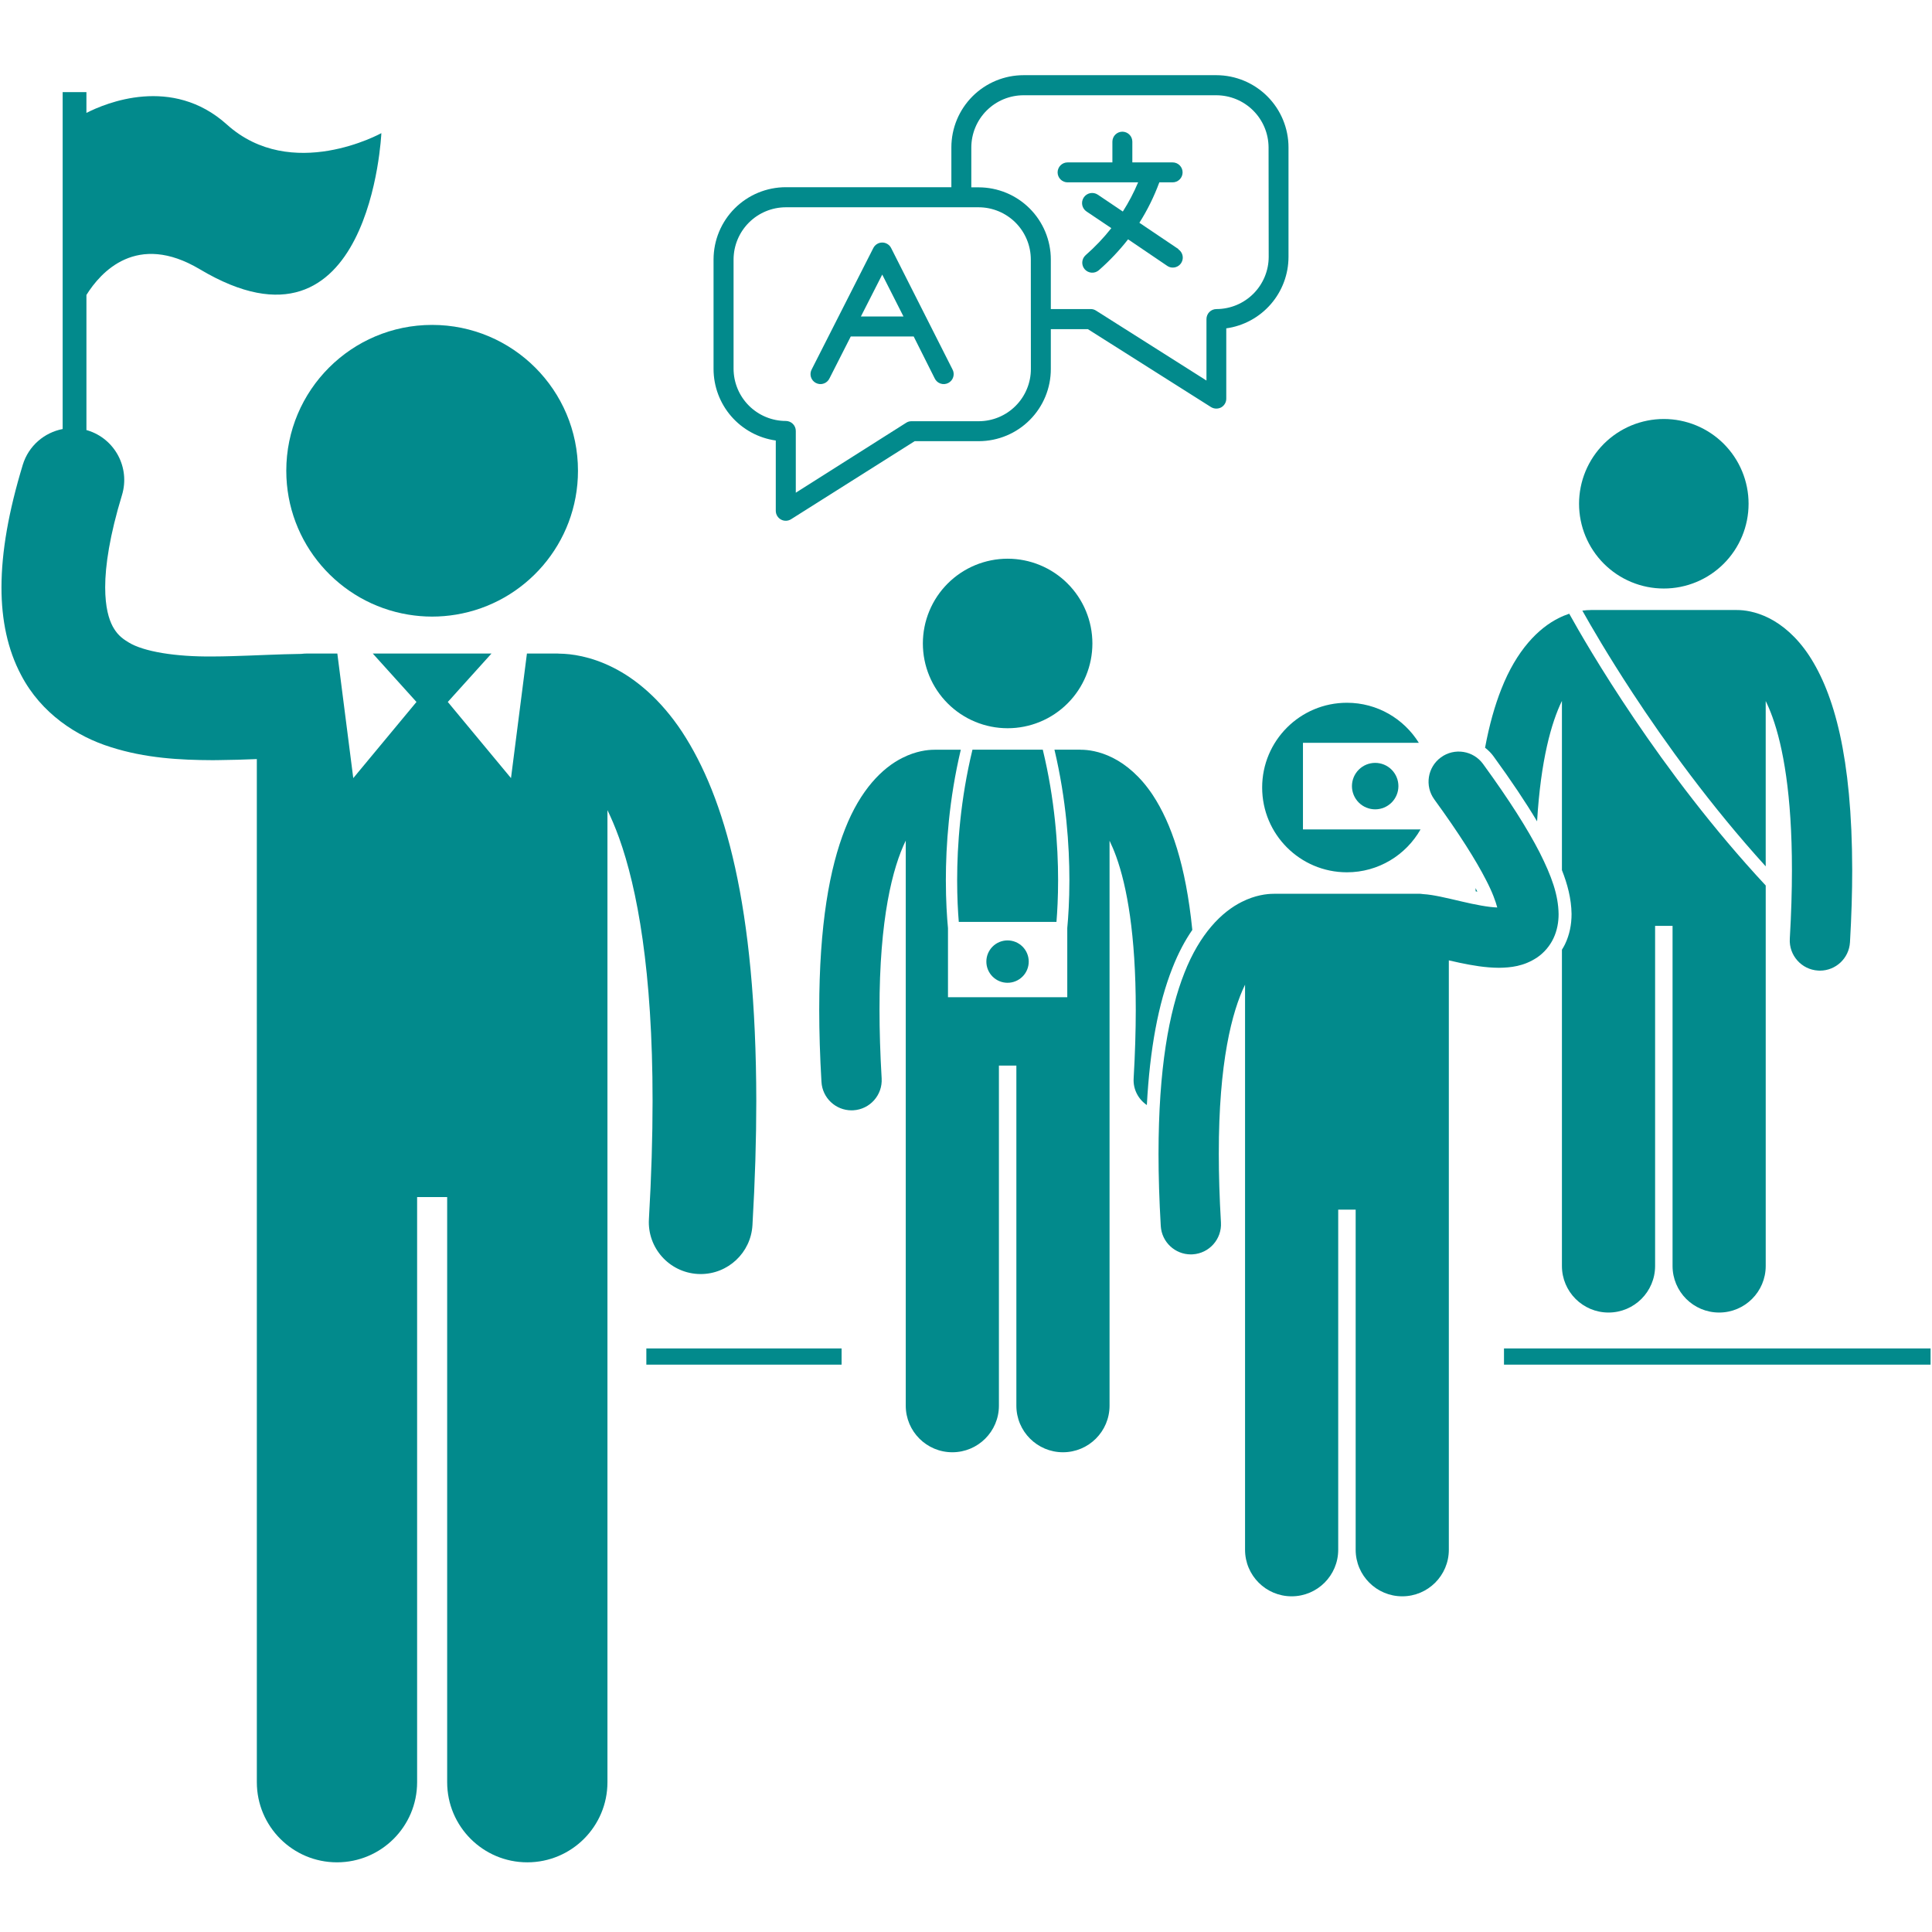 <svg xmlns="http://www.w3.org/2000/svg" xmlns:xlink="http://www.w3.org/1999/xlink" width="1080" zoomAndPan="magnify" viewBox="0 0 810 810" height="1080" preserveAspectRatio="xMidYMid meet" version="1.0"><defs><clipPath id="c8fc267bb4"><path d="M 0 38 L 318 38 L 318 780.797 L 0 780.797 Z M 0 38 " clip-rule="nonzero"/></clipPath><clipPath id="ae7c02d149"><path d="M 299 31.547 L 541 31.547 L 541 218.297 L 299 218.297 Z M 299 31.547 " clip-rule="nonzero"/></clipPath></defs><path fill="#028a8c" d="M 270.984 565.34 L 352.84 565.34 L 352.84 572.133 L 270.984 572.133 Z M 270.984 565.34 " fill-opacity="1" fill-rule="nonzero"/><path fill="#028a8c" d="M 630.555 565.34 L 809.398 565.34 L 809.398 572.133 L 630.555 572.133 Z M 630.555 565.34 " fill-opacity="1" fill-rule="nonzero"/><path fill="#028a8c" d="M 626.176 317.109 C 633.625 327.352 639.641 336.344 644.43 344.355 C 645.977 318.609 650.434 302.891 654.844 293.863 L 654.844 364.805 C 657.145 370.621 658.793 376.742 658.883 383.18 C 658.891 387.75 657.996 391.941 656.211 395.715 C 655.816 396.559 655.34 397.371 654.844 398.176 L 654.844 530.762 C 654.844 541.547 663.594 550.289 674.375 550.289 C 685.16 550.289 693.91 541.547 693.91 530.762 L 693.91 388.176 L 701.227 388.176 L 701.227 530.762 C 701.227 541.547 709.973 550.289 720.754 550.289 C 731.543 550.289 740.285 541.547 740.285 530.762 L 740.285 371.25 C 695.73 323.398 665.273 270.594 657.91 257.305 C 656.508 257.77 655.035 258.363 653.504 259.137 C 645.008 263.348 635.848 272.559 629.438 288.895 C 626.742 295.703 624.422 303.801 622.621 313.484 C 623.949 314.516 625.164 315.715 626.176 317.109 Z M 626.176 317.109 " fill-opacity="1" fill-rule="nonzero"/><path fill="#028a8c" d="M 618.637 372.328 C 618.645 372.773 618.664 373.234 618.672 373.68 C 618.906 373.73 619.16 373.785 619.391 373.832 C 619.164 373.363 618.895 372.836 618.637 372.328 Z M 618.637 372.328 " fill-opacity="1" fill-rule="nonzero"/><path fill="#028a8c" d="M 684.449 290.48 C 698.098 311.293 717.199 337.805 740.281 363.219 L 740.281 293.902 C 741.219 295.82 742.164 298.023 743.094 300.594 C 747.547 312.938 751.289 333.184 751.277 364.781 C 751.277 373.492 750.996 383.062 750.383 393.566 C 749.977 400.535 755.297 406.516 762.262 406.918 C 762.516 406.934 762.766 406.945 763.012 406.945 C 769.652 406.945 775.219 401.758 775.613 395.043 C 776.25 384.09 776.547 374.035 776.547 364.781 C 776.484 317.113 768.875 290.727 758.488 274.863 C 753.301 266.992 747.227 261.938 741.621 259.137 C 736.02 256.316 731.098 255.75 728.301 255.758 C 728.281 255.758 728.27 255.762 728.25 255.762 C 728.188 255.758 728.137 255.742 728.074 255.742 L 667.051 255.742 C 666.98 255.742 666.91 255.766 666.84 255.766 C 666.832 255.766 666.828 255.766 666.824 255.766 C 665.906 255.762 664.738 255.832 663.41 256.012 C 666.914 262.27 674.109 274.715 684.449 290.48 Z M 684.449 290.48 " fill-opacity="1" fill-rule="nonzero"/><path fill="#028a8c" d="M 733.098 211.203 C 733.098 212.367 733.043 213.527 732.93 214.684 C 732.812 215.844 732.645 216.992 732.418 218.133 C 732.188 219.277 731.906 220.402 731.57 221.52 C 731.23 222.633 730.84 223.727 730.395 224.801 C 729.949 225.875 729.453 226.926 728.902 227.953 C 728.355 228.98 727.758 229.977 727.109 230.945 C 726.465 231.914 725.77 232.848 725.031 233.746 C 724.293 234.648 723.512 235.508 722.691 236.332 C 721.867 237.152 721.008 237.934 720.105 238.672 C 719.207 239.41 718.273 240.105 717.305 240.75 C 716.336 241.398 715.34 241.996 714.312 242.543 C 713.285 243.094 712.234 243.59 711.16 244.035 C 710.086 244.48 708.992 244.871 707.879 245.211 C 706.762 245.547 705.637 245.828 704.492 246.059 C 703.352 246.285 702.203 246.453 701.043 246.57 C 699.887 246.684 698.727 246.738 697.562 246.738 C 696.398 246.738 695.234 246.684 694.078 246.57 C 692.918 246.453 691.77 246.285 690.629 246.059 C 689.484 245.828 688.359 245.547 687.246 245.211 C 686.129 244.871 685.035 244.48 683.961 244.035 C 682.887 243.59 681.836 243.094 680.809 242.543 C 679.781 241.996 678.785 241.398 677.816 240.75 C 676.848 240.105 675.914 239.41 675.016 238.672 C 674.117 237.934 673.254 237.152 672.43 236.332 C 671.609 235.508 670.828 234.648 670.09 233.746 C 669.352 232.848 668.66 231.914 668.012 230.945 C 667.363 229.977 666.766 228.98 666.219 227.953 C 665.672 226.926 665.172 225.875 664.727 224.801 C 664.281 223.727 663.891 222.633 663.551 221.52 C 663.215 220.402 662.934 219.277 662.707 218.133 C 662.477 216.992 662.309 215.844 662.195 214.684 C 662.078 213.527 662.023 212.367 662.023 211.203 C 662.023 210.039 662.078 208.875 662.195 207.719 C 662.309 206.559 662.477 205.41 662.707 204.27 C 662.934 203.125 663.215 202 663.551 200.887 C 663.891 199.77 664.281 198.676 664.727 197.602 C 665.172 196.527 665.672 195.477 666.219 194.449 C 666.766 193.422 667.363 192.426 668.012 191.457 C 668.66 190.488 669.352 189.555 670.09 188.656 C 670.828 187.758 671.609 186.895 672.43 186.07 C 673.254 185.25 674.117 184.469 675.016 183.73 C 675.914 182.992 676.848 182.301 677.816 181.652 C 678.785 181.004 679.781 180.406 680.809 179.859 C 681.836 179.312 682.887 178.812 683.961 178.367 C 685.035 177.922 686.129 177.531 687.246 177.195 C 688.359 176.855 689.484 176.574 690.629 176.348 C 691.77 176.117 692.918 175.949 694.078 175.836 C 695.234 175.719 696.398 175.664 697.562 175.664 C 698.727 175.664 699.887 175.719 701.043 175.836 C 702.203 175.949 703.352 176.117 704.492 176.348 C 705.637 176.574 706.762 176.855 707.879 177.195 C 708.992 177.531 710.086 177.922 711.16 178.367 C 712.234 178.812 713.285 179.312 714.312 179.859 C 715.34 180.406 716.336 181.004 717.305 181.652 C 718.273 182.301 719.207 182.992 720.105 183.73 C 721.008 184.469 721.867 185.25 722.691 186.07 C 723.512 186.895 724.293 187.758 725.031 188.656 C 725.77 189.555 726.465 190.488 727.109 191.457 C 727.758 192.426 728.355 193.422 728.902 194.449 C 729.453 195.477 729.949 196.527 730.395 197.602 C 730.84 198.676 731.23 199.77 731.57 200.887 C 731.906 202 732.188 203.125 732.418 204.27 C 732.645 205.41 732.812 206.559 732.93 207.719 C 733.043 208.875 733.098 210.039 733.098 211.203 Z M 733.098 211.203 " fill-opacity="1" fill-rule="nonzero"/><g clip-path="url(#c8fc267bb4)"><path fill="#028a8c" d="M 107.68 429.395 L 107.68 747.191 C 107.68 765.754 122.727 780.789 141.277 780.789 C 159.832 780.789 174.879 765.754 174.879 747.191 L 174.879 501.867 L 187.477 501.867 L 187.477 747.191 C 187.477 765.754 202.523 780.789 221.074 780.789 C 239.629 780.789 254.676 765.754 254.676 747.191 L 254.676 339.656 C 256.285 342.965 257.91 346.75 259.516 351.172 C 267.172 372.406 273.617 407.242 273.594 461.613 C 273.594 476.602 273.109 493.062 272.062 511.145 C 271.359 523.129 280.512 533.41 292.5 534.117 C 292.926 534.145 293.355 534.152 293.785 534.152 C 305.215 534.152 314.797 525.23 315.469 513.676 C 316.57 494.832 317.078 477.535 317.078 461.617 C 316.969 379.59 303.867 334.195 286.008 306.898 C 277.074 293.348 266.633 284.656 256.984 279.844 C 247.633 275.133 239.414 274.09 234.527 274.043 C 234.246 274.031 233.965 273.996 233.676 273.996 L 220.918 273.996 L 214.238 326.227 L 187.742 294.297 L 206.059 273.996 L 156.289 273.996 L 174.609 294.297 L 148.109 326.227 L 141.43 273.996 L 128.68 273.996 C 127.867 273.996 127.066 274.055 126.277 274.148 C 116.652 274.277 106.762 274.836 97.184 275.094 C 94.469 275.164 91.77 275.23 89.129 275.23 C 73.609 275.391 60.16 273.191 53.914 269.32 C 50.684 267.402 48.922 265.648 47.25 262.625 C 45.637 259.582 44.109 254.641 44.098 246.25 C 44.082 237.191 46.027 224.324 51.145 207.551 C 54.637 196.062 48.16 183.918 36.676 180.426 C 36.527 180.379 36.383 180.355 36.238 180.316 L 36.238 123.66 C 42.176 114.133 57.324 97.117 83.793 112.898 C 155.504 155.641 159.887 55.82 159.887 55.82 C 159.887 55.82 122.289 76.66 95.113 52.203 C 72.113 31.5 44.254 43.242 36.234 47.34 L 36.234 38.613 L 26.27 38.613 L 26.27 179.871 C 18.598 181.344 11.973 186.902 9.543 194.891 C 3.586 214.535 0.641 231.281 0.617 246.246 C 0.605 259.953 3.211 272.398 8.848 283.012 C 17.277 299.156 32.246 308.828 46.492 313.25 C 60.906 317.855 75.422 318.66 89.129 318.707 C 89.879 318.707 90.621 318.688 91.367 318.684 C 96.988 318.637 102.469 318.457 107.676 318.25 L 107.676 429.395 Z M 107.68 429.395 " fill-opacity="1" fill-rule="nonzero"/></g><path fill="#028a8c" d="M 191.148 257.688 C 220.176 252.926 242.32 227.738 242.32 197.367 C 242.32 163.59 214.949 136.219 181.172 136.219 C 147.402 136.219 120.027 163.59 120.027 197.367 C 120.027 227.738 142.176 252.926 171.199 257.688 C 174.449 258.223 177.777 258.512 181.172 258.512 C 184.57 258.512 187.902 258.227 191.148 257.688 Z M 191.148 257.688 " fill-opacity="1" fill-rule="nonzero"/><path fill="#028a8c" d="M 499.879 389.871 C 497.141 362.516 491.012 345.105 483.375 333.434 C 478.188 325.562 472.113 320.508 466.512 317.711 C 460.902 314.887 455.984 314.324 453.184 314.336 C 453.18 314.336 453.18 314.336 453.18 314.336 C 453.105 314.336 453.039 314.312 452.965 314.312 L 442.086 314.312 C 447.047 335.258 448.348 354.555 448.348 368.984 C 448.348 377.676 447.883 384.598 447.461 389.078 L 447.461 418.094 L 397.445 418.094 L 397.445 389.117 C 397.023 384.641 396.555 377.699 396.555 368.988 C 396.555 354.555 397.855 335.262 402.82 314.316 L 391.941 314.316 C 391.867 314.316 391.797 314.34 391.727 314.34 C 391.723 314.34 391.719 314.34 391.715 314.34 C 388.918 314.328 383.988 314.883 378.391 317.715 C 369.895 321.922 360.738 331.141 354.328 347.469 C 347.84 363.863 343.484 387.566 343.461 423.355 C 343.469 432.605 343.758 442.664 344.406 453.621 C 344.801 460.332 350.367 465.516 357.008 465.516 C 357.258 465.516 357.508 465.508 357.762 465.496 C 364.73 465.086 370.047 459.105 369.637 452.141 C 369.02 441.633 368.734 432.066 368.738 423.355 C 368.68 385.098 374.258 363.641 379.742 352.43 L 379.742 589.336 C 379.742 600.125 388.484 608.867 399.27 608.867 C 410.051 608.867 418.801 600.125 418.801 589.336 L 418.801 446.754 L 426.117 446.754 L 426.117 589.336 C 426.117 600.125 434.867 608.867 445.648 608.867 C 456.434 608.867 465.184 600.125 465.184 589.336 L 465.184 352.484 C 466.117 354.402 467.059 356.602 467.988 359.168 C 472.441 371.516 476.188 391.758 476.176 423.363 C 476.176 432.066 475.891 441.637 475.285 452.145 C 475.016 456.75 477.273 460.883 480.824 463.301 C 482.09 439.758 485.613 420.832 491.527 405.875 C 494.039 399.445 496.902 394.191 499.879 389.871 Z M 499.879 389.871 " fill-opacity="1" fill-rule="nonzero"/><path fill="#028a8c" d="M 401.289 368.984 C 401.289 376.23 401.621 382.199 401.977 386.504 L 442.93 386.504 C 443.277 382.199 443.613 376.23 443.613 368.984 C 443.613 354.582 442.262 335.215 437.191 314.312 L 407.711 314.312 C 402.637 335.219 401.289 354.582 401.289 368.984 Z M 401.289 368.984 " fill-opacity="1" fill-rule="nonzero"/><path fill="#028a8c" d="M 457.992 269.777 C 457.992 270.941 457.934 272.102 457.82 273.262 C 457.707 274.418 457.535 275.57 457.309 276.711 C 457.082 277.852 456.797 278.98 456.461 280.094 C 456.121 281.207 455.73 282.301 455.285 283.379 C 454.84 284.453 454.344 285.504 453.793 286.531 C 453.246 287.555 452.648 288.555 452 289.52 C 451.355 290.488 450.664 291.422 449.926 292.324 C 449.188 293.223 448.406 294.082 447.582 294.906 C 446.758 295.73 445.898 296.512 444.996 297.25 C 444.098 297.988 443.164 298.68 442.195 299.328 C 441.23 299.973 440.23 300.57 439.207 301.121 C 438.18 301.668 437.129 302.164 436.051 302.609 C 434.977 303.055 433.883 303.449 432.77 303.785 C 431.656 304.125 430.527 304.406 429.387 304.633 C 428.246 304.859 427.094 305.031 425.938 305.145 C 424.777 305.258 423.617 305.316 422.453 305.316 C 421.289 305.316 420.129 305.258 418.969 305.145 C 417.812 305.031 416.66 304.859 415.52 304.633 C 414.379 304.406 413.25 304.125 412.137 303.785 C 411.023 303.449 409.93 303.055 408.852 302.609 C 407.777 302.164 406.727 301.668 405.699 301.121 C 404.672 300.57 403.676 299.973 402.707 299.328 C 401.742 298.68 400.809 297.988 399.906 297.25 C 399.008 296.512 398.145 295.73 397.324 294.906 C 396.5 294.082 395.719 293.223 394.98 292.324 C 394.242 291.422 393.551 290.488 392.902 289.52 C 392.258 288.555 391.66 287.555 391.109 286.531 C 390.562 285.504 390.066 284.453 389.621 283.379 C 389.176 282.301 388.781 281.207 388.445 280.094 C 388.105 278.98 387.824 277.852 387.598 276.711 C 387.371 275.57 387.199 274.418 387.086 273.262 C 386.973 272.102 386.914 270.941 386.914 269.777 C 386.914 268.613 386.973 267.453 387.086 266.293 C 387.199 265.137 387.371 263.984 387.598 262.844 C 387.824 261.703 388.105 260.574 388.445 259.461 C 388.781 258.348 389.176 257.254 389.621 256.176 C 390.066 255.102 390.562 254.051 391.109 253.023 C 391.66 251.996 392.258 251 392.902 250.031 C 393.551 249.066 394.242 248.133 394.98 247.23 C 395.719 246.332 396.5 245.473 397.324 244.648 C 398.145 243.824 399.008 243.043 399.906 242.305 C 400.809 241.566 401.742 240.875 402.707 240.227 C 403.676 239.582 404.672 238.984 405.699 238.434 C 406.727 237.887 407.777 237.391 408.852 236.945 C 409.93 236.5 411.023 236.105 412.137 235.77 C 413.25 235.43 414.379 235.148 415.52 234.922 C 416.66 234.695 417.812 234.523 418.969 234.41 C 420.129 234.297 421.289 234.238 422.453 234.238 C 423.617 234.238 424.777 234.297 425.938 234.41 C 427.094 234.523 428.246 234.695 429.387 234.922 C 430.527 235.148 431.656 235.43 432.77 235.77 C 433.883 236.105 434.977 236.5 436.051 236.945 C 437.129 237.391 438.18 237.887 439.207 238.434 C 440.23 238.984 441.23 239.582 442.195 240.227 C 443.164 240.875 444.098 241.566 444.996 242.305 C 445.898 243.043 446.758 243.824 447.582 244.648 C 448.406 245.473 449.188 246.332 449.926 247.23 C 450.664 248.133 451.355 249.066 452 250.031 C 452.648 251 453.246 251.996 453.793 253.023 C 454.344 254.051 454.84 255.102 455.285 256.176 C 455.73 257.254 456.121 258.348 456.461 259.461 C 456.797 260.574 457.082 261.703 457.309 262.844 C 457.535 263.984 457.707 265.137 457.82 266.293 C 457.934 267.453 457.992 268.613 457.992 269.777 Z M 457.992 269.777 " fill-opacity="1" fill-rule="nonzero"/><path fill="#028a8c" d="M 431.301 403.152 C 431.301 403.738 431.246 404.312 431.129 404.887 C 431.016 405.457 430.848 406.016 430.625 406.555 C 430.402 407.09 430.129 407.605 429.805 408.09 C 429.48 408.574 429.113 409.023 428.699 409.434 C 428.285 409.848 427.836 410.215 427.352 410.539 C 426.867 410.863 426.355 411.137 425.816 411.359 C 425.277 411.582 424.723 411.754 424.148 411.867 C 423.578 411.98 423 412.035 422.418 412.035 C 421.832 412.035 421.258 411.98 420.684 411.867 C 420.113 411.754 419.555 411.582 419.016 411.359 C 418.48 411.137 417.965 410.863 417.48 410.539 C 416.996 410.215 416.547 409.848 416.137 409.434 C 415.723 409.023 415.355 408.574 415.031 408.09 C 414.707 407.605 414.434 407.09 414.211 406.555 C 413.984 406.016 413.816 405.457 413.703 404.887 C 413.59 404.312 413.535 403.738 413.535 403.152 C 413.535 402.57 413.59 401.992 413.703 401.418 C 413.816 400.848 413.984 400.293 414.211 399.754 C 414.434 399.215 414.707 398.703 415.031 398.219 C 415.355 397.73 415.723 397.285 416.137 396.871 C 416.547 396.457 416.996 396.09 417.48 395.766 C 417.965 395.441 418.48 395.168 419.016 394.945 C 419.555 394.723 420.113 394.555 420.684 394.441 C 421.258 394.324 421.832 394.27 422.418 394.27 C 423 394.27 423.578 394.324 424.148 394.441 C 424.723 394.555 425.277 394.723 425.816 394.945 C 426.355 395.168 426.867 395.441 427.352 395.766 C 427.836 396.09 428.285 396.457 428.699 396.871 C 429.113 397.285 429.48 397.73 429.805 398.219 C 430.129 398.703 430.402 399.215 430.625 399.754 C 430.848 400.293 431.016 400.848 431.129 401.418 C 431.246 401.992 431.301 402.57 431.301 403.152 Z M 431.301 403.152 " fill-opacity="1" fill-rule="nonzero"/><path fill="#028a8c" d="M 546.277 311.418 L 594.848 311.418 C 588.57 301.355 577.438 294.637 564.703 294.637 C 545.074 294.637 529.164 310.547 529.164 330.176 C 529.164 349.805 545.074 365.715 564.703 365.715 C 577.93 365.715 589.449 358.469 595.566 347.742 L 546.273 347.742 L 546.273 311.418 Z M 546.277 311.418 " fill-opacity="1" fill-rule="nonzero"/><path fill="#028a8c" d="M 586.289 329.578 C 586.289 330.219 586.227 330.852 586.102 331.48 C 585.977 332.105 585.793 332.715 585.547 333.305 C 585.305 333.898 585.004 334.457 584.648 334.988 C 584.293 335.523 583.891 336.012 583.438 336.465 C 582.984 336.918 582.492 337.32 581.961 337.676 C 581.43 338.031 580.867 338.332 580.277 338.578 C 579.688 338.82 579.078 339.008 578.449 339.133 C 577.824 339.258 577.191 339.32 576.551 339.32 C 575.91 339.32 575.277 339.258 574.648 339.133 C 574.023 339.008 573.414 338.82 572.824 338.578 C 572.23 338.332 571.672 338.031 571.141 337.676 C 570.605 337.32 570.113 336.918 569.664 336.465 C 569.211 336.012 568.809 335.523 568.453 334.988 C 568.098 334.457 567.797 333.898 567.551 333.305 C 567.309 332.715 567.121 332.105 566.996 331.48 C 566.871 330.852 566.809 330.219 566.809 329.578 C 566.809 328.938 566.871 328.305 566.996 327.68 C 567.121 327.051 567.309 326.441 567.551 325.852 C 567.797 325.262 568.098 324.699 568.453 324.168 C 568.809 323.637 569.211 323.145 569.664 322.691 C 570.113 322.238 570.605 321.836 571.141 321.48 C 571.672 321.125 572.23 320.824 572.824 320.578 C 573.414 320.336 574.023 320.152 574.648 320.027 C 575.277 319.902 575.91 319.84 576.551 319.84 C 577.191 319.84 577.824 319.902 578.449 320.027 C 579.078 320.152 579.688 320.336 580.277 320.578 C 580.867 320.824 581.43 321.125 581.961 321.48 C 582.492 321.836 582.984 322.238 583.438 322.691 C 583.891 323.145 584.293 323.637 584.648 324.168 C 585.004 324.699 585.305 325.262 585.547 325.852 C 585.793 326.441 585.977 327.051 586.102 327.68 C 586.227 328.305 586.289 328.938 586.289 329.578 Z M 586.289 329.578 " fill-opacity="1" fill-rule="nonzero"/><path fill="#028a8c" d="M 653.449 383.25 C 653.336 375.148 650.531 367.406 645.512 357.422 C 640.422 347.492 632.793 335.453 621.781 320.305 C 617.676 314.66 609.77 313.41 604.129 317.52 C 598.488 321.625 597.238 329.527 601.348 335.168 C 611.867 349.625 618.859 360.789 623.02 368.934 C 625.684 374.027 627.082 377.98 627.73 380.465 C 624.137 380.371 618.367 379.27 612.785 377.945 C 609.777 377.25 606.777 376.516 603.863 375.918 C 601.414 375.43 599.109 375 596.461 374.84 C 596.047 374.797 595.641 374.715 595.219 374.715 L 534.191 374.715 C 534.121 374.715 534.055 374.734 533.98 374.734 C 533.977 374.734 533.973 374.734 533.969 374.734 C 531.164 374.723 526.246 375.285 520.645 378.109 C 512.148 382.324 502.988 391.539 496.578 407.867 C 490.094 424.262 485.738 447.965 485.715 483.754 C 485.715 493.008 486.016 503.062 486.66 514.02 C 487.055 520.734 492.617 525.914 499.262 525.914 C 499.512 525.914 499.762 525.91 500.012 525.891 C 506.977 525.484 512.297 519.504 511.887 512.543 C 511.27 502.035 510.988 492.461 510.988 483.754 C 510.938 445.5 516.516 424.051 521.992 412.832 L 521.992 649.734 C 521.992 660.527 530.738 669.262 541.52 669.262 C 552.305 669.262 561.051 660.527 561.051 649.734 L 561.051 507.152 L 568.367 507.152 L 568.367 649.734 C 568.367 660.527 577.117 669.262 587.895 669.262 C 598.684 669.262 607.43 660.527 607.43 649.734 L 607.43 402.637 C 608.922 402.98 610.453 403.328 612.043 403.668 C 617.176 404.734 622.648 405.723 628.426 405.75 C 633.273 405.68 638.789 405.188 644.457 401.418 C 647.223 399.543 649.762 396.684 651.297 393.391 C 652.852 390.102 653.453 386.59 653.449 383.25 Z M 653.449 383.25 " fill-opacity="1" fill-rule="nonzero"/><g clip-path="url(#ae7c02d149)"><path fill="#028a8c" d="M 509.996 31.52 L 429.164 31.52 C 428.172 31.52 427.184 31.566 426.195 31.664 C 425.211 31.758 424.23 31.902 423.258 32.094 C 422.285 32.289 421.324 32.527 420.375 32.816 C 419.426 33.102 418.492 33.434 417.578 33.812 C 416.66 34.191 415.766 34.613 414.891 35.082 C 414.016 35.547 413.168 36.055 412.344 36.605 C 411.516 37.156 410.723 37.746 409.953 38.371 C 409.188 39 408.453 39.664 407.75 40.367 C 407.051 41.066 406.383 41.801 405.754 42.566 C 405.125 43.332 404.535 44.125 403.984 44.949 C 403.43 45.773 402.922 46.621 402.453 47.496 C 401.984 48.371 401.562 49.266 401.18 50.18 C 400.801 51.098 400.465 52.027 400.176 52.977 C 399.887 53.926 399.648 54.887 399.453 55.855 C 399.258 56.828 399.113 57.809 399.016 58.797 C 398.914 59.781 398.867 60.77 398.867 61.762 L 398.867 78.484 L 329.434 78.484 C 328.441 78.488 327.453 78.535 326.465 78.633 C 325.477 78.734 324.5 78.879 323.527 79.074 C 322.555 79.266 321.594 79.508 320.645 79.797 C 319.695 80.086 318.762 80.422 317.848 80.801 C 316.93 81.18 316.035 81.605 315.16 82.074 C 314.285 82.539 313.438 83.051 312.613 83.602 C 311.789 84.152 310.992 84.746 310.227 85.375 C 309.461 86.004 308.727 86.668 308.027 87.371 C 307.324 88.07 306.66 88.805 306.031 89.574 C 305.402 90.34 304.812 91.137 304.262 91.961 C 303.711 92.785 303.203 93.637 302.734 94.512 C 302.27 95.383 301.844 96.281 301.465 97.195 C 301.086 98.113 300.754 99.047 300.465 99.996 C 300.176 100.945 299.938 101.906 299.742 102.879 C 299.551 103.852 299.406 104.828 299.309 105.816 C 299.211 106.805 299.16 107.793 299.16 108.785 L 299.16 154.719 C 299.164 155.625 299.203 156.523 299.285 157.426 C 299.367 158.324 299.488 159.219 299.652 160.105 C 299.812 160.996 300.016 161.875 300.254 162.746 C 300.496 163.617 300.773 164.477 301.094 165.32 C 301.41 166.168 301.766 166.996 302.156 167.812 C 302.547 168.625 302.973 169.418 303.438 170.195 C 303.898 170.973 304.395 171.727 304.926 172.457 C 305.457 173.188 306.016 173.895 306.609 174.574 C 307.203 175.258 307.824 175.91 308.477 176.535 C 309.129 177.16 309.809 177.758 310.512 178.32 C 311.215 178.887 311.945 179.418 312.699 179.918 C 313.449 180.418 314.223 180.883 315.016 181.312 C 315.812 181.746 316.625 182.141 317.453 182.496 C 318.281 182.855 319.125 183.176 319.984 183.457 C 320.84 183.742 321.711 183.984 322.59 184.188 C 323.469 184.395 324.355 184.559 325.25 184.684 L 325.25 214.176 C 325.258 214.934 325.453 215.641 325.84 216.293 C 326.23 216.945 326.758 217.453 327.422 217.816 C 328.09 218.18 328.801 218.352 329.562 218.328 C 330.32 218.305 331.02 218.09 331.664 217.688 L 383.48 184.965 L 410.461 184.965 C 411.449 184.957 412.434 184.906 413.414 184.805 C 414.398 184.703 415.375 184.555 416.34 184.359 C 417.309 184.16 418.266 183.918 419.207 183.629 C 420.152 183.34 421.082 183.004 421.992 182.621 C 422.902 182.238 423.793 181.816 424.664 181.348 C 425.531 180.879 426.375 180.371 427.195 179.816 C 428.016 179.266 428.805 178.676 429.566 178.051 C 430.328 177.422 431.059 176.758 431.754 176.055 C 432.453 175.355 433.113 174.625 433.738 173.859 C 434.363 173.094 434.949 172.301 435.496 171.48 C 436.043 170.656 436.551 169.809 437.016 168.938 C 437.477 168.066 437.898 167.176 438.277 166.262 C 438.652 165.348 438.984 164.418 439.27 163.473 C 439.555 162.527 439.793 161.57 439.988 160.602 C 440.18 159.633 440.324 158.66 440.418 157.676 C 440.516 156.691 440.562 155.707 440.562 154.719 L 440.562 137.996 L 456.09 137.996 L 507.711 170.664 C 508.395 171.086 509.137 171.301 509.941 171.305 C 510.66 171.305 511.34 171.137 511.977 170.805 C 512.641 170.43 513.164 169.914 513.551 169.254 C 513.934 168.598 514.125 167.887 514.121 167.125 L 514.121 137.66 C 515.016 137.535 515.902 137.371 516.785 137.168 C 517.664 136.961 518.531 136.719 519.391 136.434 C 520.25 136.152 521.094 135.832 521.922 135.473 C 522.75 135.117 523.562 134.723 524.355 134.293 C 525.152 133.859 525.926 133.395 526.676 132.895 C 527.43 132.395 528.156 131.863 528.863 131.301 C 529.566 130.734 530.246 130.141 530.898 129.512 C 531.547 128.887 532.172 128.234 532.766 127.555 C 533.355 126.871 533.918 126.164 534.449 125.434 C 534.98 124.703 535.477 123.949 535.938 123.172 C 536.398 122.398 536.828 121.602 537.219 120.789 C 537.609 119.973 537.965 119.145 538.281 118.297 C 538.598 117.453 538.879 116.594 539.117 115.723 C 539.359 114.852 539.559 113.973 539.723 113.086 C 539.883 112.195 540.004 111.301 540.086 110.402 C 540.168 109.504 540.211 108.602 540.211 107.699 L 540.211 61.762 C 540.211 60.773 540.16 59.785 540.062 58.801 C 539.965 57.816 539.816 56.84 539.621 55.871 C 539.43 54.898 539.188 53.941 538.898 52.996 C 538.609 52.047 538.277 51.117 537.898 50.203 C 537.52 49.289 537.094 48.398 536.629 47.523 C 536.16 46.652 535.652 45.805 535.105 44.98 C 534.555 44.16 533.965 43.367 533.34 42.602 C 532.711 41.836 532.047 41.102 531.348 40.402 C 530.648 39.703 529.918 39.039 529.152 38.41 C 528.387 37.781 527.594 37.195 526.773 36.645 C 525.949 36.094 525.105 35.582 524.23 35.117 C 523.359 34.648 522.469 34.223 521.555 33.844 C 520.641 33.465 519.711 33.129 518.766 32.84 C 517.816 32.551 516.859 32.309 515.891 32.113 C 514.918 31.918 513.941 31.773 512.957 31.672 C 511.973 31.574 510.988 31.523 509.996 31.52 Z M 432.203 154.719 C 432.203 155.438 432.164 156.152 432.094 156.863 C 432.023 157.578 431.918 158.285 431.777 158.988 C 431.637 159.691 431.461 160.383 431.254 161.07 C 431.047 161.754 430.805 162.43 430.527 163.09 C 430.254 163.75 429.949 164.398 429.609 165.031 C 429.273 165.66 428.906 166.273 428.508 166.871 C 428.109 167.465 427.68 168.039 427.227 168.594 C 426.773 169.148 426.293 169.676 425.785 170.184 C 425.277 170.691 424.75 171.172 424.195 171.625 C 423.641 172.082 423.066 172.508 422.473 172.906 C 421.875 173.305 421.262 173.672 420.629 174.008 C 420 174.348 419.352 174.652 418.691 174.93 C 418.027 175.203 417.355 175.445 416.672 175.652 C 415.984 175.859 415.289 176.035 414.59 176.176 C 413.887 176.316 413.18 176.422 412.465 176.492 C 411.754 176.562 411.039 176.602 410.32 176.602 L 382.141 176.602 C 381.32 176.594 380.566 176.816 379.883 177.27 L 333.641 206.566 L 333.641 180.672 C 333.641 180.395 333.613 180.125 333.562 179.855 C 333.508 179.586 333.43 179.324 333.324 179.07 C 333.219 178.816 333.09 178.574 332.938 178.348 C 332.785 178.121 332.609 177.91 332.418 177.715 C 332.223 177.52 332.012 177.348 331.785 177.195 C 331.555 177.043 331.312 176.914 331.059 176.809 C 330.809 176.703 330.547 176.625 330.277 176.57 C 330.008 176.516 329.734 176.488 329.461 176.488 C 328.742 176.488 328.027 176.453 327.316 176.383 C 326.602 176.312 325.895 176.203 325.191 176.066 C 324.488 175.926 323.793 175.75 323.109 175.543 C 322.422 175.332 321.75 175.09 321.086 174.816 C 320.426 174.543 319.777 174.238 319.145 173.898 C 318.516 173.562 317.898 173.191 317.305 172.793 C 316.707 172.398 316.133 171.969 315.578 171.516 C 315.023 171.062 314.492 170.582 313.988 170.074 C 313.48 169.566 313 169.039 312.543 168.484 C 312.09 167.93 311.66 167.355 311.262 166.762 C 310.863 166.164 310.496 165.551 310.156 164.922 C 309.816 164.289 309.512 163.641 309.234 162.98 C 308.961 162.316 308.719 161.645 308.508 160.961 C 308.297 160.273 308.125 159.578 307.98 158.879 C 307.84 158.176 307.734 157.465 307.664 156.754 C 307.59 156.039 307.555 155.324 307.551 154.609 L 307.551 108.785 C 307.555 108.066 307.59 107.352 307.664 106.641 C 307.734 105.926 307.84 105.219 307.98 104.516 C 308.125 103.812 308.297 103.121 308.508 102.434 C 308.719 101.75 308.961 101.074 309.234 100.414 C 309.512 99.75 309.816 99.105 310.156 98.473 C 310.496 97.844 310.863 97.227 311.262 96.633 C 311.66 96.039 312.09 95.465 312.543 94.91 C 313 94.355 313.48 93.824 313.988 93.32 C 314.492 92.812 315.023 92.332 315.578 91.879 C 316.133 91.422 316.707 90.996 317.305 90.598 C 317.898 90.199 318.516 89.832 319.145 89.496 C 319.777 89.156 320.426 88.852 321.086 88.578 C 321.75 88.301 322.422 88.062 323.109 87.852 C 323.793 87.645 324.488 87.469 325.191 87.328 C 325.895 87.188 326.602 87.082 327.316 87.012 C 328.027 86.941 328.742 86.906 329.461 86.902 L 410.293 86.902 C 411.012 86.906 411.723 86.941 412.438 87.012 C 413.148 87.082 413.859 87.188 414.559 87.328 C 415.262 87.469 415.957 87.645 416.641 87.852 C 417.328 88.062 418 88.301 418.664 88.578 C 419.324 88.852 419.973 89.156 420.602 89.496 C 421.234 89.832 421.848 90.203 422.441 90.602 C 423.039 91 423.613 91.426 424.168 91.879 C 424.723 92.332 425.25 92.812 425.758 93.32 C 426.266 93.828 426.746 94.359 427.199 94.91 C 427.652 95.465 428.078 96.039 428.477 96.637 C 428.875 97.23 429.246 97.844 429.582 98.477 C 429.922 99.109 430.227 99.754 430.5 100.414 C 430.777 101.078 431.016 101.75 431.227 102.438 C 431.434 103.121 431.609 103.816 431.75 104.52 C 431.891 105.219 431.996 105.93 432.066 106.641 C 432.137 107.355 432.172 108.07 432.176 108.785 Z M 531.906 107.699 C 531.902 108.414 531.867 109.129 531.797 109.844 C 531.723 110.555 531.617 111.262 531.477 111.965 C 531.336 112.668 531.16 113.363 530.949 114.047 C 530.742 114.734 530.496 115.406 530.223 116.07 C 529.949 116.73 529.641 117.379 529.301 118.008 C 528.965 118.641 528.594 119.254 528.195 119.848 C 527.797 120.445 527.371 121.02 526.914 121.574 C 526.461 122.125 525.977 122.656 525.473 123.164 C 524.965 123.668 524.434 124.148 523.879 124.605 C 523.324 125.059 522.75 125.484 522.152 125.883 C 521.559 126.281 520.945 126.648 520.312 126.988 C 519.68 127.324 519.031 127.633 518.371 127.906 C 517.707 128.18 517.035 128.422 516.348 128.629 C 515.664 128.84 514.969 129.012 514.266 129.152 C 513.562 129.293 512.855 129.398 512.141 129.469 C 511.43 129.543 510.715 129.578 509.996 129.578 C 509.723 129.578 509.449 129.605 509.18 129.66 C 508.914 129.711 508.652 129.793 508.398 129.898 C 508.145 130 507.902 130.129 507.676 130.281 C 507.445 130.438 507.234 130.609 507.039 130.805 C 506.848 130.996 506.672 131.207 506.52 131.438 C 506.367 131.664 506.238 131.906 506.133 132.16 C 506.031 132.414 505.949 132.676 505.898 132.945 C 505.844 133.215 505.816 133.484 505.816 133.758 L 505.816 159.543 L 459.547 130.246 C 458.863 129.797 458.109 129.57 457.289 129.578 L 440.562 129.578 L 440.562 108.785 C 440.562 107.793 440.516 106.809 440.418 105.82 C 440.316 104.836 440.172 103.859 439.98 102.887 C 439.785 101.914 439.543 100.957 439.254 100.008 C 438.969 99.062 438.633 98.129 438.254 97.215 C 437.875 96.301 437.453 95.406 436.984 94.535 C 436.52 93.66 436.008 92.812 435.457 91.988 C 434.91 91.168 434.32 90.371 433.691 89.605 C 433.062 88.84 432.398 88.109 431.699 87.406 C 430.996 86.707 430.266 86.043 429.5 85.414 C 428.734 84.785 427.941 84.199 427.117 83.648 C 426.293 83.098 425.445 82.59 424.574 82.121 C 423.699 81.652 422.805 81.23 421.891 80.852 C 420.977 80.473 420.043 80.137 419.098 79.852 C 418.148 79.562 417.191 79.32 416.219 79.129 C 415.25 78.934 414.27 78.789 413.285 78.691 C 412.301 78.594 411.312 78.543 410.32 78.543 L 407.227 78.543 L 407.227 61.816 C 407.227 61.102 407.266 60.387 407.336 59.676 C 407.406 58.961 407.512 58.254 407.652 57.551 C 407.793 56.848 407.969 56.156 408.176 55.469 C 408.383 54.785 408.625 54.109 408.902 53.449 C 409.176 52.789 409.48 52.141 409.82 51.508 C 410.156 50.879 410.527 50.266 410.922 49.668 C 411.32 49.074 411.75 48.5 412.203 47.945 C 412.656 47.391 413.137 46.859 413.645 46.355 C 414.152 45.848 414.68 45.367 415.234 44.914 C 415.789 44.457 416.363 44.031 416.957 43.633 C 417.555 43.234 418.168 42.867 418.801 42.527 C 419.43 42.191 420.078 41.887 420.738 41.609 C 421.402 41.336 422.074 41.094 422.758 40.887 C 423.445 40.676 424.141 40.504 424.84 40.363 C 425.543 40.223 426.25 40.117 426.965 40.047 C 427.676 39.973 428.391 39.938 429.109 39.938 L 509.941 39.938 C 510.656 39.938 511.375 39.973 512.086 40.047 C 512.801 40.117 513.508 40.223 514.211 40.363 C 514.914 40.504 515.605 40.676 516.293 40.887 C 516.98 41.094 517.652 41.336 518.316 41.609 C 518.977 41.883 519.625 42.191 520.258 42.527 C 520.887 42.867 521.504 43.234 522.098 43.633 C 522.695 44.031 523.27 44.457 523.824 44.91 C 524.379 45.367 524.906 45.848 525.414 46.352 C 525.922 46.859 526.402 47.391 526.859 47.941 C 527.312 48.496 527.742 49.07 528.141 49.668 C 528.539 50.262 528.906 50.875 529.246 51.508 C 529.586 52.137 529.891 52.785 530.168 53.445 C 530.441 54.109 530.684 54.781 530.895 55.469 C 531.102 56.152 531.277 56.848 531.418 57.551 C 531.562 58.254 531.668 58.961 531.738 59.672 C 531.812 60.387 531.848 61.102 531.852 61.816 Z M 531.906 107.699 " fill-opacity="1" fill-rule="nonzero"/></g><path fill="#028a8c" d="M 373.613 103.992 C 373.258 103.285 372.742 102.727 372.07 102.309 C 371.398 101.895 370.668 101.688 369.879 101.688 C 369.086 101.688 368.355 101.895 367.684 102.309 C 367.012 102.727 366.496 103.285 366.141 103.992 L 340.359 154.777 C 340.219 155.023 340.105 155.277 340.016 155.547 C 339.926 155.816 339.867 156.094 339.836 156.375 C 339.801 156.656 339.797 156.938 339.824 157.219 C 339.848 157.5 339.898 157.777 339.98 158.047 C 340.062 158.32 340.168 158.582 340.305 158.828 C 340.438 159.078 340.594 159.312 340.777 159.531 C 340.957 159.746 341.156 159.945 341.379 160.121 C 341.602 160.297 341.836 160.449 342.09 160.578 C 342.344 160.707 342.605 160.809 342.879 160.883 C 343.152 160.961 343.43 161.008 343.711 161.027 C 343.992 161.043 344.273 161.035 344.555 160.996 C 344.836 160.957 345.109 160.891 345.375 160.797 C 345.645 160.703 345.898 160.582 346.141 160.438 C 346.383 160.293 346.609 160.121 346.816 159.93 C 347.027 159.738 347.215 159.527 347.379 159.297 C 347.543 159.07 347.684 158.824 347.801 158.566 L 356.691 141.062 L 383.062 141.062 L 391.84 158.566 C 391.957 158.824 392.098 159.07 392.266 159.297 C 392.43 159.527 392.617 159.738 392.824 159.93 C 393.031 160.121 393.258 160.293 393.5 160.438 C 393.742 160.582 394 160.703 394.266 160.797 C 394.531 160.891 394.809 160.957 395.086 160.996 C 395.367 161.035 395.648 161.043 395.934 161.027 C 396.215 161.008 396.492 160.961 396.766 160.883 C 397.039 160.809 397.301 160.707 397.555 160.578 C 397.805 160.449 398.043 160.297 398.262 160.121 C 398.484 159.945 398.688 159.746 398.867 159.531 C 399.047 159.312 399.207 159.078 399.34 158.828 C 399.473 158.582 399.582 158.32 399.66 158.047 C 399.742 157.777 399.797 157.5 399.82 157.219 C 399.844 156.938 399.84 156.656 399.809 156.375 C 399.777 156.094 399.715 155.816 399.629 155.547 C 399.539 155.277 399.426 155.023 399.285 154.777 Z M 360.93 132.699 L 369.879 115.113 L 378.797 132.699 Z M 360.93 132.699 " fill-opacity="1" fill-rule="nonzero"/><path fill="#028a8c" d="M 493.996 104.379 L 477.691 93.398 C 481.078 88.043 483.863 82.395 486.055 76.453 L 491.629 76.453 C 491.902 76.453 492.176 76.426 492.445 76.371 C 492.715 76.316 492.977 76.238 493.23 76.133 C 493.48 76.027 493.723 75.898 493.953 75.746 C 494.18 75.594 494.391 75.422 494.586 75.227 C 494.777 75.031 494.953 74.82 495.105 74.594 C 495.258 74.363 495.387 74.125 495.492 73.871 C 495.598 73.617 495.676 73.355 495.73 73.086 C 495.781 72.816 495.809 72.547 495.809 72.27 C 495.809 71.996 495.781 71.723 495.73 71.453 C 495.676 71.188 495.598 70.926 495.492 70.672 C 495.387 70.418 495.258 70.176 495.105 69.949 C 494.953 69.719 494.777 69.508 494.586 69.312 C 494.391 69.121 494.18 68.945 493.953 68.793 C 493.723 68.641 493.48 68.512 493.23 68.406 C 492.977 68.301 492.715 68.223 492.445 68.168 C 492.176 68.117 491.902 68.09 491.629 68.09 L 474.738 68.09 L 474.738 59.395 C 474.738 59.117 474.711 58.848 474.656 58.578 C 474.602 58.309 474.523 58.047 474.418 57.793 C 474.312 57.539 474.184 57.297 474.031 57.07 C 473.879 56.844 473.707 56.629 473.512 56.438 C 473.32 56.242 473.105 56.07 472.879 55.918 C 472.652 55.766 472.41 55.637 472.156 55.531 C 471.902 55.426 471.641 55.348 471.371 55.293 C 471.102 55.238 470.832 55.211 470.555 55.211 C 470.281 55.211 470.008 55.238 469.742 55.293 C 469.473 55.348 469.211 55.426 468.957 55.531 C 468.703 55.637 468.461 55.766 468.234 55.918 C 468.004 56.07 467.793 56.242 467.602 56.438 C 467.406 56.629 467.23 56.844 467.078 57.07 C 466.926 57.297 466.797 57.539 466.695 57.793 C 466.59 58.047 466.508 58.309 466.457 58.578 C 466.402 58.848 466.375 59.117 466.375 59.395 L 466.375 68.09 L 447.59 68.09 C 447.312 68.09 447.043 68.117 446.773 68.168 C 446.504 68.223 446.242 68.301 445.988 68.406 C 445.734 68.512 445.492 68.641 445.266 68.793 C 445.039 68.945 444.824 69.121 444.633 69.312 C 444.438 69.508 444.266 69.719 444.113 69.949 C 443.961 70.176 443.832 70.418 443.727 70.672 C 443.621 70.926 443.543 71.188 443.488 71.453 C 443.434 71.723 443.406 71.996 443.406 72.27 C 443.406 72.547 443.434 72.816 443.488 73.086 C 443.543 73.355 443.621 73.617 443.727 73.871 C 443.832 74.125 443.961 74.363 444.113 74.594 C 444.266 74.82 444.438 75.031 444.633 75.227 C 444.824 75.422 445.039 75.594 445.266 75.746 C 445.492 75.898 445.734 76.027 445.988 76.133 C 446.242 76.238 446.504 76.316 446.773 76.371 C 447.043 76.426 447.312 76.453 447.59 76.453 L 477.164 76.453 C 475.375 80.715 473.238 84.793 470.75 88.688 L 460.242 81.609 C 460.012 81.453 459.766 81.324 459.508 81.219 C 459.25 81.113 458.984 81.031 458.711 80.98 C 458.438 80.926 458.16 80.898 457.879 80.902 C 457.602 80.902 457.324 80.93 457.051 80.984 C 456.777 81.043 456.516 81.125 456.258 81.23 C 456 81.34 455.754 81.473 455.523 81.625 C 455.293 81.781 455.078 81.961 454.883 82.156 C 454.688 82.355 454.512 82.57 454.359 82.805 C 454.203 83.035 454.074 83.281 453.969 83.539 C 453.863 83.797 453.785 84.062 453.73 84.34 C 453.68 84.613 453.652 84.887 453.652 85.168 C 453.656 85.445 453.684 85.723 453.738 85.996 C 453.797 86.27 453.879 86.535 453.984 86.789 C 454.094 87.047 454.227 87.293 454.383 87.523 C 454.539 87.754 454.715 87.969 454.914 88.164 C 455.113 88.359 455.328 88.535 455.559 88.688 L 465.93 95.656 C 462.68 99.766 459.082 103.547 455.141 107 C 454.938 107.184 454.75 107.387 454.586 107.605 C 454.418 107.824 454.277 108.059 454.156 108.305 C 454.035 108.555 453.941 108.812 453.875 109.078 C 453.805 109.344 453.762 109.613 453.746 109.891 C 453.73 110.164 453.742 110.438 453.777 110.711 C 453.816 110.984 453.879 111.25 453.969 111.508 C 454.062 111.77 454.176 112.02 454.316 112.254 C 454.453 112.492 454.617 112.715 454.797 112.922 C 454.98 113.125 455.184 113.312 455.402 113.477 C 455.621 113.645 455.855 113.785 456.102 113.906 C 456.352 114.027 456.605 114.121 456.875 114.191 C 457.141 114.262 457.41 114.305 457.684 114.32 C 457.961 114.336 458.234 114.328 458.504 114.289 C 458.777 114.25 459.043 114.188 459.305 114.098 C 459.566 114.008 459.812 113.895 460.051 113.754 C 460.289 113.617 460.512 113.453 460.719 113.273 C 465.199 109.344 469.277 105.031 472.953 100.34 L 489.398 111.488 C 490.098 111.957 490.871 112.191 491.711 112.184 C 492.16 112.184 492.594 112.113 493.016 111.973 C 493.441 111.832 493.832 111.629 494.191 111.363 C 494.551 111.098 494.859 110.781 495.117 110.418 C 495.375 110.051 495.566 109.656 495.699 109.23 C 495.828 108.805 495.891 108.367 495.883 107.922 C 495.871 107.473 495.793 107.039 495.645 106.617 C 495.496 106.199 495.289 105.809 495.016 105.457 C 494.742 105.102 494.422 104.801 494.055 104.547 Z M 493.996 104.379 " fill-opacity="1" fill-rule="nonzero"/></svg>